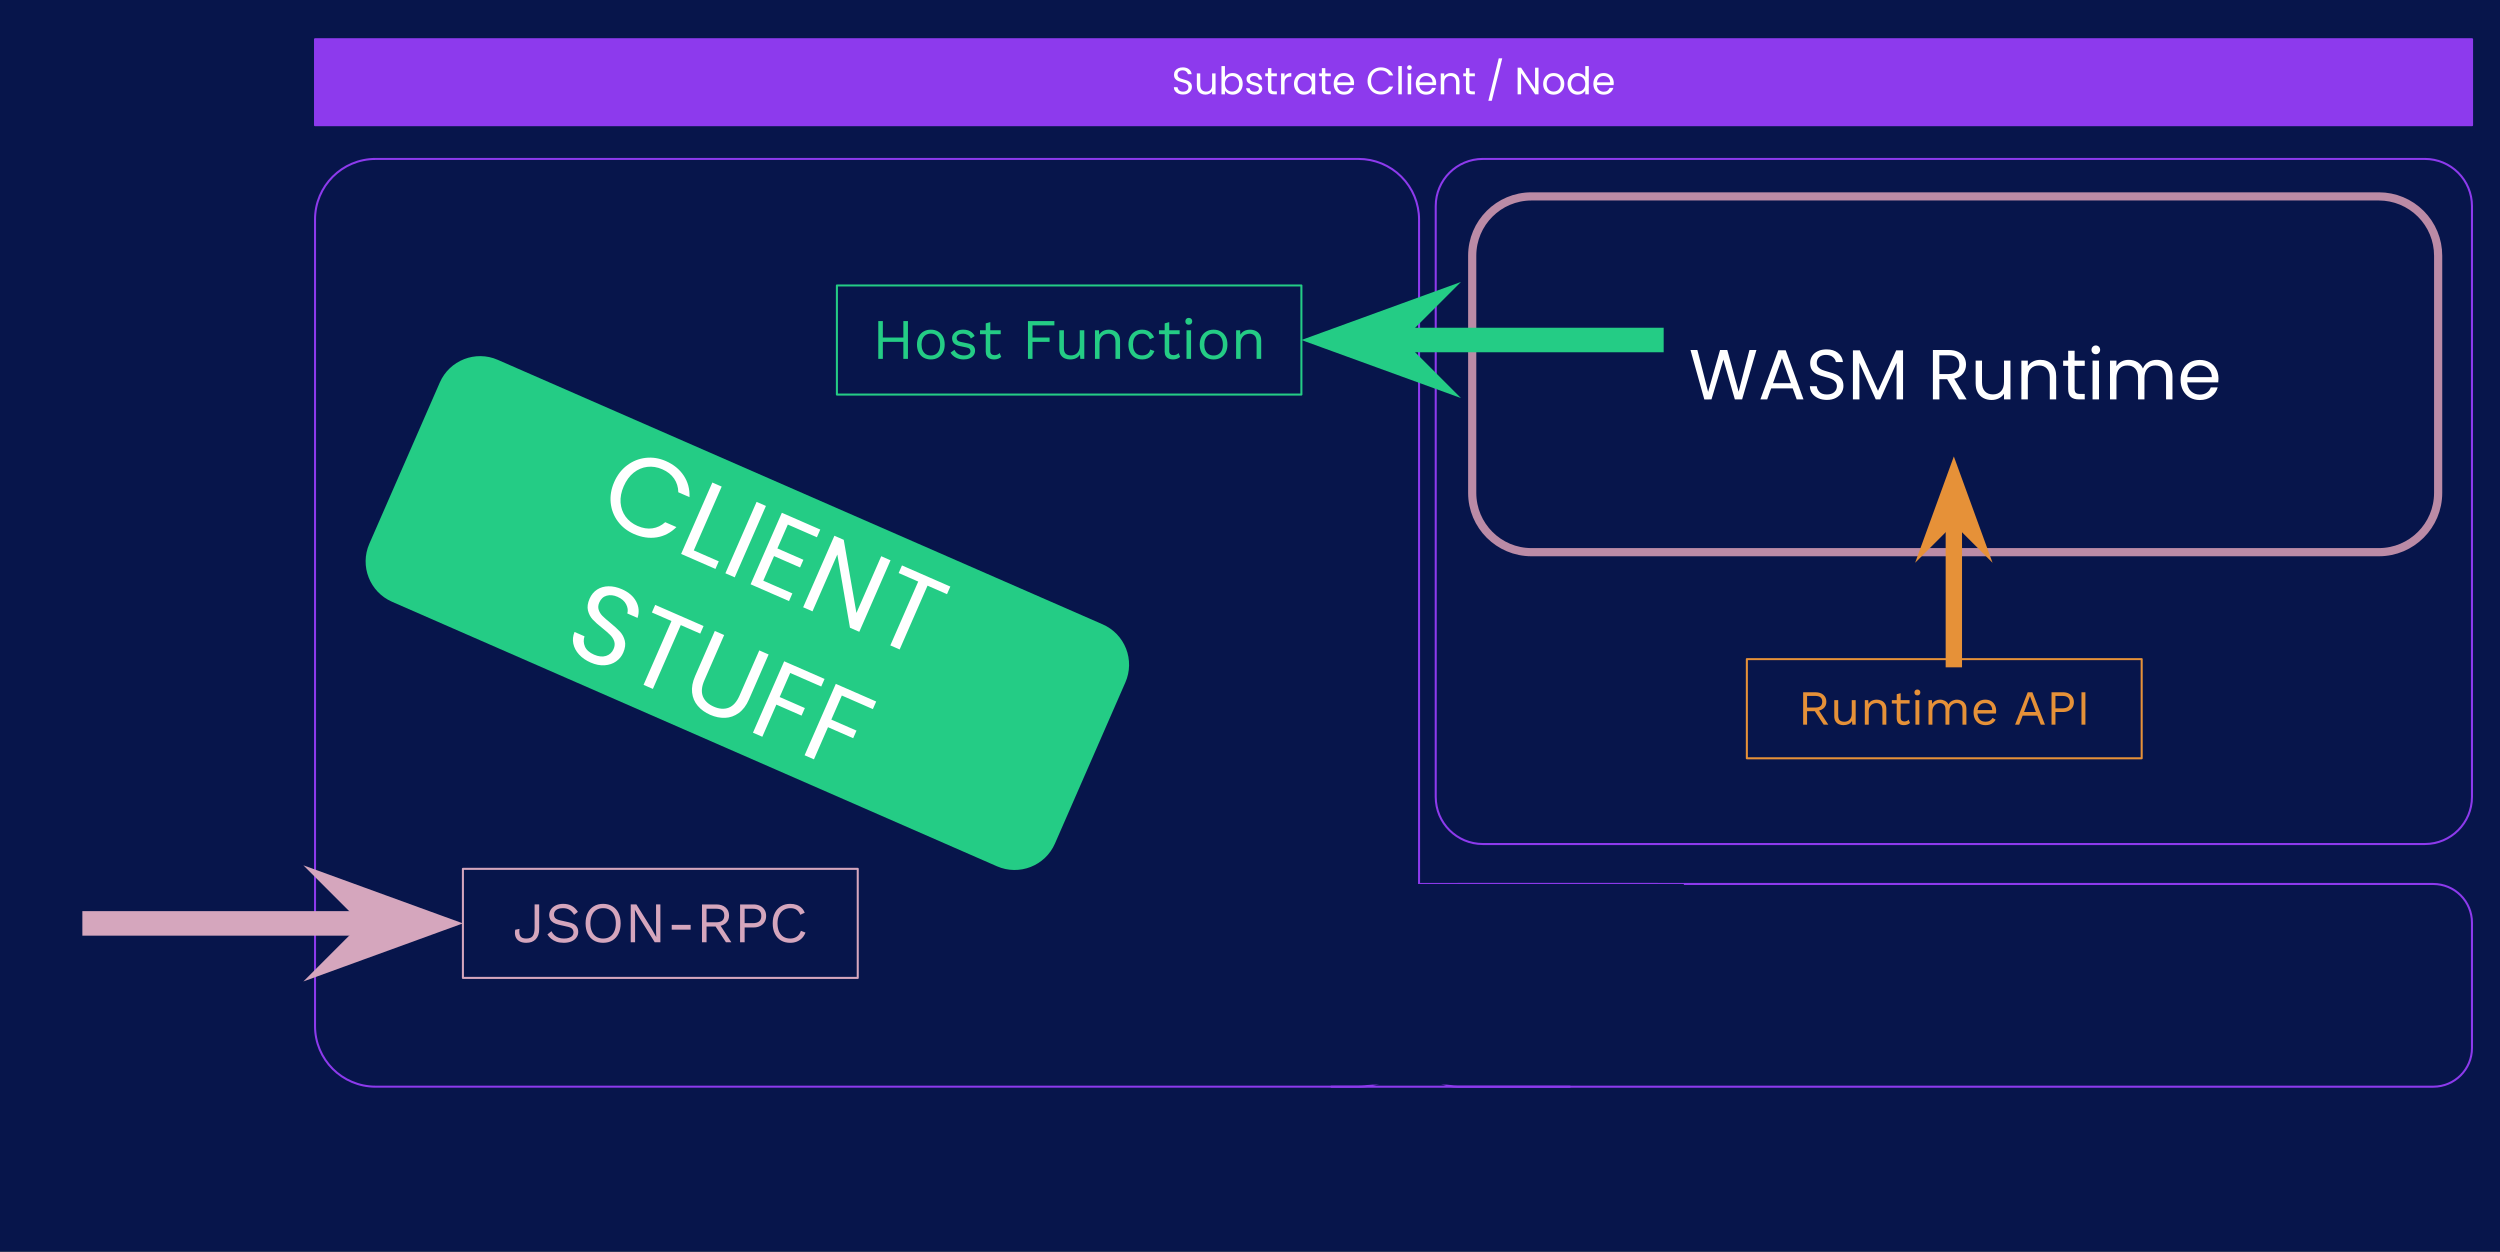 <svg version="1.1" viewBox="0.0 0.0 1222.084 611.866" fill="none" stroke="none" stroke-linecap="square" stroke-miterlimit="10" xmlns:xlink="http://www.w3.org/1999/xlink" xmlns="http://www.w3.org/2000/svg"><rect x="0.0" y="0.0" width="1222.084" height="611.866" fill="#333333" stroke="none"/><clipPath id="p.0"><path d="m0 0l1222.084 0l0 611.866l-1222.084 0l0 -611.866z" clip-rule="nonzero"/></clipPath><g clip-path="url(#p.0)"><path fill="#07154b" d="m0 0l1222.084 0l0 611.866l-1222.084 0z" fill-rule="evenodd"/><path fill="#8d3aed" d="m153.995 19.181l1054.425 0l0 42.016l-1054.425 0z" fill-rule="evenodd"/><path stroke="#8d3aed" stroke-width="1.0" stroke-linejoin="round" stroke-linecap="butt" d="m153.995 19.181l1054.425 0l0 42.016l-1054.425 0z" fill-rule="evenodd"/><path fill="#ffffff" d="m578.321 46.226q-1.297 0 -2.312 -0.453q-1.016 -0.453 -1.594 -1.266q-0.578 -0.812 -0.594 -1.875l1.812 0q0.094 0.906 0.75 1.531q0.672 0.625 1.938 0.625q1.203 0 1.906 -0.594q0.703 -0.609 0.703 -1.562q0 -0.75 -0.422 -1.219q-0.406 -0.469 -1.016 -0.703q-0.609 -0.25 -1.656 -0.516q-1.297 -0.344 -2.078 -0.672q-0.766 -0.344 -1.312 -1.062q-0.547 -0.719 -0.547 -1.938q0 -1.062 0.531 -1.875q0.547 -0.828 1.516 -1.266q0.984 -0.453 2.266 -0.453q1.828 0 2.984 0.922q1.172 0.906 1.312 2.422l-1.859 0q-0.094 -0.75 -0.781 -1.312q-0.688 -0.578 -1.828 -0.578q-1.062 0 -1.734 0.562q-0.672 0.547 -0.672 1.531q0 0.703 0.391 1.156q0.406 0.453 0.984 0.688q0.594 0.219 1.656 0.531q1.297 0.344 2.078 0.688q0.781 0.344 1.344 1.062q0.562 0.719 0.562 1.953q0 0.953 -0.516 1.797q-0.5 0.828 -1.484 1.359q-0.984 0.516 -2.328 0.516zm15.889 -10.344l0 10.219l-1.688 0l0 -1.516q-0.484 0.781 -1.359 1.234q-0.875 0.438 -1.906 0.438q-1.203 0 -2.156 -0.5q-0.953 -0.5 -1.5 -1.484q-0.547 -0.984 -0.547 -2.406l0 -5.984l1.672 0l0 5.766q0 1.5 0.766 2.312q0.766 0.812 2.094 0.812q1.359 0 2.141 -0.828q0.797 -0.844 0.797 -2.453l0 -5.609l1.688 0zm4.581 1.891q0.516 -0.906 1.516 -1.484q1.016 -0.578 2.297 -0.578q1.391 0 2.484 0.656q1.109 0.656 1.734 1.844q0.641 1.172 0.641 2.734q0 1.562 -0.641 2.781q-0.625 1.203 -1.734 1.875q-1.109 0.672 -2.484 0.672q-1.312 0 -2.312 -0.578q-1.0 -0.578 -1.5 -1.484l0 1.891l-1.703 0l0 -13.812l1.703 0l0 5.484zm6.938 3.172q0 -1.156 -0.469 -2.0q-0.469 -0.859 -1.266 -1.312q-0.781 -0.453 -1.734 -0.453q-0.938 0 -1.734 0.469q-0.797 0.453 -1.266 1.328q-0.469 0.859 -0.469 2.0q0 1.156 0.469 2.031q0.469 0.859 1.266 1.312q0.797 0.453 1.734 0.453q0.953 0 1.734 -0.453q0.797 -0.453 1.266 -1.312q0.469 -0.875 0.469 -2.062zm7.596 5.328q-1.188 0 -2.125 -0.406q-0.922 -0.406 -1.469 -1.125q-0.531 -0.719 -0.594 -1.641l1.75 0q0.078 0.766 0.719 1.25q0.656 0.484 1.688 0.484q0.969 0 1.531 -0.422q0.562 -0.438 0.562 -1.094q0 -0.672 -0.594 -1.0q-0.594 -0.328 -1.844 -0.641q-1.141 -0.297 -1.859 -0.594q-0.719 -0.312 -1.234 -0.922q-0.516 -0.609 -0.516 -1.594q0 -0.797 0.469 -1.438q0.469 -0.656 1.328 -1.031q0.859 -0.391 1.953 -0.391q1.703 0 2.75 0.859q1.047 0.859 1.109 2.344l-1.688 0q-0.062 -0.797 -0.656 -1.281q-0.578 -0.484 -1.562 -0.484q-0.922 0 -1.469 0.391q-0.531 0.391 -0.531 1.031q0 0.5 0.328 0.828q0.328 0.328 0.812 0.531q0.5 0.188 1.375 0.422q1.109 0.297 1.797 0.594q0.688 0.281 1.172 0.859q0.5 0.578 0.516 1.516q0 0.844 -0.469 1.516q-0.453 0.672 -1.312 1.062q-0.844 0.375 -1.938 0.375zm8.176 -9.0l0 6.031q0 0.75 0.312 1.062q0.328 0.297 1.109 0.297l1.25 0l0 1.438l-1.531 0q-1.406 0 -2.125 -0.656q-0.703 -0.656 -0.703 -2.141l0 -6.031l-1.328 0l0 -1.391l1.328 0l0 -2.578l1.688 0l0 2.578l2.672 0l0 1.391l-2.672 0zm6.432 0.266q0.438 -0.875 1.266 -1.359q0.844 -0.484 2.031 -0.484l0 1.75l-0.453 0q-2.844 0 -2.844 3.094l0 5.562l-1.703 0l0 -10.219l1.703 0l0 1.656zm4.615 3.406q0 -1.562 0.641 -2.734q0.641 -1.188 1.75 -1.844q1.109 -0.656 2.469 -0.656q1.344 0 2.328 0.578q0.984 0.578 1.469 1.453l0 -1.859l1.719 0l0 10.219l-1.719 0l0 -1.906q-0.5 0.906 -1.5 1.5q-1.0 0.578 -2.312 0.578q-1.375 0 -2.469 -0.672q-1.094 -0.672 -1.734 -1.875q-0.641 -1.219 -0.641 -2.781zm8.656 0.031q0 -1.156 -0.469 -2.016q-0.453 -0.859 -1.25 -1.312q-0.797 -0.469 -1.75 -0.469q-0.953 0 -1.734 0.453q-0.781 0.453 -1.25 1.312q-0.469 0.844 -0.469 2.0q0 1.188 0.469 2.062q0.469 0.859 1.25 1.312q0.781 0.453 1.734 0.453q0.953 0 1.75 -0.453q0.797 -0.453 1.25 -1.312q0.469 -0.875 0.469 -2.031zm6.659 -3.703l0 6.031q0 0.75 0.312 1.062q0.328 0.297 1.109 0.297l1.25 0l0 1.438l-1.531 0q-1.406 0 -2.125 -0.656q-0.703 -0.656 -0.703 -2.141l0 -6.031l-1.328 0l0 -1.391l1.328 0l0 -2.578l1.688 0l0 2.578l2.672 0l0 1.391l-2.672 0zm14.057 3.328q0 0.484 -0.062 1.016l-8.172 0q0.094 1.516 1.031 2.375q0.953 0.844 2.297 0.844q1.094 0 1.828 -0.516q0.75 -0.516 1.047 -1.375l1.828 0q-0.406 1.484 -1.641 2.406q-1.234 0.922 -3.062 0.922q-1.453 0 -2.609 -0.656q-1.141 -0.656 -1.797 -1.859q-0.656 -1.203 -0.656 -2.781q0 -1.594 0.641 -2.781q0.641 -1.203 1.781 -1.844q1.141 -0.641 2.641 -0.641q1.453 0 2.562 0.641q1.125 0.625 1.734 1.734q0.609 1.109 0.609 2.516zm-1.75 -0.359q0 -0.969 -0.438 -1.672q-0.422 -0.703 -1.172 -1.062q-0.734 -0.359 -1.625 -0.359q-1.281 0 -2.188 0.828q-0.906 0.812 -1.031 2.266l6.453 0zm8.329 -0.656q0 -1.891 0.859 -3.406q0.859 -1.531 2.344 -2.391q1.484 -0.859 3.297 -0.859q2.125 0 3.703 1.031q1.594 1.016 2.328 2.906l-2.047 0q-0.531 -1.172 -1.547 -1.797q-1.016 -0.641 -2.438 -0.641q-1.359 0 -2.453 0.641q-1.078 0.625 -1.703 1.797q-0.609 1.156 -0.609 2.719q0 1.547 0.609 2.719q0.625 1.172 1.703 1.812q1.094 0.625 2.453 0.625q1.422 0 2.438 -0.625q1.016 -0.625 1.547 -1.797l2.047 0q-0.734 1.859 -2.328 2.875q-1.578 1.016 -3.703 1.016q-1.812 0 -3.297 -0.844q-1.484 -0.844 -2.344 -2.359q-0.859 -1.516 -0.859 -3.422zm16.746 -7.297l0 13.812l-1.703 0l0 -13.812l1.703 0zm3.761 1.922q-0.484 0 -0.828 -0.328q-0.328 -0.344 -0.328 -0.828q0 -0.484 0.328 -0.812q0.344 -0.344 0.828 -0.344q0.469 0 0.797 0.344q0.328 0.328 0.328 0.812q0 0.484 -0.328 0.828q-0.328 0.328 -0.797 0.328zm0.828 1.672l0 10.219l-1.703 0l0 -10.219l1.703 0zm12.214 4.719q0 0.484 -0.062 1.016l-8.172 0q0.094 1.516 1.031 2.375q0.953 0.844 2.297 0.844q1.094 0 1.828 -0.516q0.75 -0.516 1.047 -1.375l1.828 0q-0.406 1.484 -1.641 2.406q-1.234 0.922 -3.062 0.922q-1.453 0 -2.609 -0.656q-1.141 -0.656 -1.797 -1.859q-0.656 -1.203 -0.656 -2.781q0 -1.594 0.641 -2.781q0.641 -1.203 1.781 -1.844q1.141 -0.641 2.641 -0.641q1.453 0 2.562 0.641q1.125 0.625 1.734 1.734q0.609 1.109 0.609 2.516zm-1.75 -0.359q0 -0.969 -0.438 -1.672q-0.422 -0.703 -1.172 -1.062q-0.734 -0.359 -1.625 -0.359q-1.281 0 -2.188 0.828q-0.906 0.812 -1.031 2.266l6.453 0zm8.973 -4.547q1.859 0 3.016 1.125q1.156 1.125 1.156 3.25l0 6.031l-1.672 0l0 -5.781q0 -1.531 -0.766 -2.344q-0.766 -0.812 -2.094 -0.812q-1.344 0 -2.141 0.844q-0.781 0.844 -0.781 2.438l0 5.656l-1.703 0l0 -10.219l1.703 0l0 1.453q0.5 -0.781 1.359 -1.203q0.875 -0.438 1.922 -0.438zm9.018 1.578l0 6.031q0 0.75 0.312 1.062q0.328 0.297 1.109 0.297l1.25 0l0 1.438l-1.531 0q-1.406 0 -2.125 -0.656q-0.703 -0.656 -0.703 -2.141l0 -6.031l-1.328 0l0 -1.391l1.328 0l0 -2.578l1.688 0l0 2.578l2.672 0l0 1.391l-2.672 0zm16.053 -8.75l-5.109 20.75l-1.688 0l5.094 -20.75l1.703 0zm17.737 17.578l-1.688 0l-6.828 -10.359l0 10.359l-1.703 0l0 -13.016l1.703 0l6.828 10.328l0 -10.328l1.688 0l0 13.016zm7.35 0.172q-1.438 0 -2.609 -0.656q-1.156 -0.656 -1.828 -1.859q-0.656 -1.203 -0.656 -2.781q0 -1.578 0.688 -2.781q0.688 -1.203 1.859 -1.844q1.172 -0.641 2.625 -0.641q1.453 0 2.625 0.641q1.188 0.641 1.859 1.844q0.688 1.188 0.688 2.781q0 1.578 -0.703 2.781q-0.703 1.203 -1.906 1.859q-1.188 0.656 -2.641 0.656zm0 -1.5q0.922 0 1.719 -0.422q0.797 -0.438 1.297 -1.297q0.5 -0.859 0.5 -2.078q0 -1.234 -0.484 -2.094q-0.484 -0.859 -1.281 -1.281q-0.781 -0.422 -1.688 -0.422q-0.938 0 -1.719 0.422q-0.766 0.422 -1.234 1.281q-0.469 0.859 -0.469 2.094q0 1.25 0.453 2.109q0.469 0.844 1.234 1.266q0.766 0.422 1.672 0.422zm6.846 -3.828q0 -1.562 0.641 -2.734q0.641 -1.188 1.75 -1.844q1.109 -0.656 2.484 -0.656q1.188 0 2.219 0.547q1.031 0.547 1.562 1.453l0 -5.422l1.719 0l0 13.812l-1.719 0l0 -1.922q-0.5 0.922 -1.484 1.516q-0.984 0.578 -2.312 0.578q-1.359 0 -2.469 -0.672q-1.109 -0.672 -1.75 -1.875q-0.641 -1.219 -0.641 -2.781zm8.656 0.031q0 -1.156 -0.469 -2.016q-0.453 -0.859 -1.25 -1.312q-0.797 -0.469 -1.75 -0.469q-0.953 0 -1.734 0.453q-0.781 0.453 -1.25 1.312q-0.469 0.844 -0.469 2.0q0 1.188 0.469 2.062q0.469 0.859 1.25 1.312q0.781 0.453 1.734 0.453q0.953 0 1.75 -0.453q0.797 -0.453 1.25 -1.312q0.469 -0.875 0.469 -2.031zm13.924 -0.375q0 0.484 -0.062 1.016l-8.172 0q0.094 1.516 1.031 2.375q0.953 0.844 2.297 0.844q1.094 0 1.828 -0.516q0.75 -0.516 1.047 -1.375l1.828 0q-0.406 1.484 -1.641 2.406q-1.234 0.922 -3.062 0.922q-1.453 0 -2.609 -0.656q-1.141 -0.656 -1.797 -1.859q-0.656 -1.203 -0.656 -2.781q0 -1.594 0.641 -2.781q0.641 -1.203 1.781 -1.844q1.141 -0.641 2.641 -0.641q1.453 0 2.562 0.641q1.125 0.625 1.734 1.734q0.609 1.109 0.609 2.516zm-1.75 -0.359q0 -0.969 -0.438 -1.672q-0.422 -0.703 -1.172 -1.062q-0.734 -0.359 -1.625 -0.359q-1.281 0 -2.188 0.828q-0.906 0.812 -1.031 2.266l6.453 0z" fill-rule="nonzero"/><path fill="#000000" fill-opacity="0.0" d="m153.995 107.295l0 0c0 -16.351 13.255 -29.605 29.605 -29.605l480.475 0c7.852 0 15.382 3.119 20.934 8.671c5.552 5.552 8.671 13.082 8.671 20.934l0 394.301c0 16.351 -13.255 29.605 -29.605 29.605l-480.475 0c-16.351 0 -29.605 -13.255 -29.605 -29.605z" fill-rule="evenodd"/><path stroke="#8d3aed" stroke-width="1.0" stroke-linejoin="round" stroke-linecap="butt" d="m153.995 107.295l0 0c0 -16.351 13.255 -29.605 29.605 -29.605l480.475 0c7.852 0 15.382 3.119 20.934 8.671c5.552 5.552 8.671 13.082 8.671 20.934l0 394.301c0 16.351 -13.255 29.605 -29.605 29.605l-480.475 0c-16.351 0 -29.605 -13.255 -29.605 -29.605z" fill-rule="evenodd"/><path fill="#000000" fill-opacity="0.0" d="m693.672 451.022l0 0c0 -10.438 8.462 -18.9 18.9 -18.9l476.909 0c5.013 0 9.82 1.991 13.364 5.536c3.544 3.544 5.536 8.352 5.536 13.364l0 61.287c0 10.438 -8.462 18.9 -18.9 18.9l-476.909 0l0 0c-10.438 0 -18.9 -8.462 -18.9 -18.9z" fill-rule="evenodd"/><path stroke="#8d3aed" stroke-width="1.0" stroke-linejoin="round" stroke-linecap="butt" d="m693.672 451.022l0 0c0 -10.438 8.462 -18.9 18.9 -18.9l476.909 0c5.013 0 9.82 1.991 13.364 5.536c3.544 3.544 5.536 8.352 5.536 13.364l0 61.287c0 10.438 -8.462 18.9 -18.9 18.9l-476.909 0l0 0c-10.438 0 -18.9 -8.462 -18.9 -18.9z" fill-rule="evenodd"/><path fill="#000000" fill-opacity="0.0" d="m701.832 100.714l0 0c0 -12.716 10.308 -23.024 23.024 -23.024l460.503 0c6.106 0 11.963 2.426 16.281 6.744c4.318 4.318 6.744 10.174 6.744 16.281l0 288.849c0 12.716 -10.308 23.024 -23.024 23.024l-460.503 0c-12.716 0 -23.024 -10.308 -23.024 -23.024z" fill-rule="evenodd"/><path stroke="#8d3aed" stroke-width="1.0" stroke-linejoin="round" stroke-linecap="butt" d="m701.832 100.714l0 0c0 -12.716 10.308 -23.024 23.024 -23.024l460.503 0c6.106 0 11.963 2.426 16.281 6.744c4.318 4.318 6.744 10.174 6.744 16.281l0 288.849c0 12.716 -10.308 23.024 -23.024 23.024l-460.503 0c-12.716 0 -23.024 -10.308 -23.024 -23.024z" fill-rule="evenodd"/><path fill="#000000" fill-opacity="0.0" d="m955.108 145.084l0 0l0 25.992l0 0l0 -25.992z" fill-rule="nonzero"/><path fill="#000000" fill-opacity="0.0" d="m955.108 166.084l0 0l0 25.992l0 0l0 -25.992z" fill-rule="nonzero"/><path fill="#000000" fill-opacity="0.0" d="m955.108 187.084l0 0l0 25.992l0 0l0 -25.992z" fill-rule="nonzero"/><path fill="#000000" fill-opacity="0.0" d="m955.108 208.084l0 0l0 25.992l0 0l0 -25.992z" fill-rule="nonzero"/><path fill="#000000" fill-opacity="0.0" d="m955.108 229.084l0 0l0 25.992l0 0l0 -25.992z" fill-rule="nonzero"/><path fill="#000000" fill-opacity="0.0" d="m955.108 250.084l0 0l0 25.992l0 0l0 -25.992z" fill-rule="nonzero"/><path fill="#000000" fill-opacity="0.0" d="m955.108 271.084l0 0l0 25.992l0 0l0 -25.992z" fill-rule="nonzero"/><path fill="#000000" fill-opacity="0.0" d="m955.108 292.084l0 0l0 25.992l0 0l0 -25.992z" fill-rule="nonzero"/><path fill="#000000" fill-opacity="0.0" d="m955.108 312.479l0 0l0 36l0 0l0 -36z" fill-rule="nonzero"/><path fill="#000000" fill-opacity="0.0" d="m719.665 124.992l0 0c0 -16.009 12.978 -28.987 28.987 -28.987l414.214 0c7.688 0 15.061 3.054 20.497 8.49c5.436 5.436 8.49 12.809 8.49 20.497l0 115.946c0 16.009 -12.978 28.987 -28.987 28.987l-414.214 0c-16.009 0 -28.987 -12.978 -28.987 -28.987z" fill-rule="evenodd"/><path stroke="#bb8ba6" stroke-width="4.0" stroke-linejoin="round" stroke-linecap="butt" d="m719.665 124.992l0 0c0 -16.009 12.978 -28.987 28.987 -28.987l414.214 0c7.688 0 15.061 3.054 20.497 8.49c5.436 5.436 8.49 12.809 8.49 20.497l0 115.946c0 16.009 -12.978 28.987 -28.987 28.987l-414.214 0c-16.009 0 -28.987 -12.978 -28.987 -28.987z" fill-rule="evenodd"/><path fill="#ffffff" d="m858.604 171.089l-7.0 24.156l-3.547 0l-5.609 -19.438l-5.812 19.438l-3.5 0.031l-6.766 -24.188l3.359 0l5.266 20.484l5.828 -20.484l3.531 0l5.547 20.406l5.297 -20.406l3.406 0zm17.746 18.781l-10.547 0l-1.938 5.375l-3.328 0l8.734 -24.016l3.641 0l8.703 24.016l-3.328 0l-1.938 -5.375zm-0.906 -2.562l-4.375 -12.203l-4.359 12.203l8.734 0zm17.64 8.188q-2.391 0 -4.281 -0.844q-1.891 -0.859 -2.969 -2.359q-1.062 -1.516 -1.109 -3.5l3.375 0q0.172 1.703 1.391 2.875q1.234 1.156 3.594 1.156q2.25 0 3.547 -1.125q1.297 -1.125 1.297 -2.906q0 -1.375 -0.766 -2.234q-0.75 -0.875 -1.891 -1.328q-1.141 -0.453 -3.094 -0.969q-2.391 -0.625 -3.828 -1.25q-1.438 -0.625 -2.469 -1.953q-1.016 -1.344 -1.016 -3.594q0 -1.969 1.0 -3.484q1.016 -1.531 2.828 -2.359q1.828 -0.844 4.188 -0.844q3.391 0 5.547 1.703q2.172 1.688 2.453 4.5l-3.469 0q-0.172 -1.391 -1.453 -2.438q-1.281 -1.062 -3.391 -1.062q-1.984 0 -3.234 1.031q-1.234 1.016 -1.234 2.859q0 1.312 0.734 2.141q0.75 0.828 1.844 1.266q1.094 0.438 3.062 0.984q2.391 0.656 3.844 1.297q1.453 0.641 2.5 1.984q1.047 1.328 1.047 3.625q0 1.766 -0.938 3.328q-0.938 1.547 -2.781 2.531q-1.828 0.969 -4.328 0.969zm37.187 -24.234l0 23.984l-3.156 0l0 -17.875l-7.969 17.875l-2.219 0l-8.0 -17.922l0 17.922l-3.156 0l0 -23.984l3.391 0l8.875 19.828l8.875 -19.828l3.359 0zm27.311 23.984l-5.75 -9.875l-3.812 0l0 9.875l-3.156 0l0 -24.156l7.797 0q2.734 0 4.625 0.938q1.891 0.938 2.828 2.531q0.938 1.594 0.938 3.641q0 2.484 -1.453 4.391q-1.438 1.906 -4.312 2.531l6.078 10.125l-3.781 0zm-9.562 -12.406l4.641 0q2.562 0 3.844 -1.266q1.281 -1.266 1.281 -3.375q0 -2.156 -1.266 -3.328q-1.266 -1.188 -3.859 -1.188l-4.641 0l0 9.156zm34.759 -6.578l0 18.984l-3.156 0l0 -2.812q-0.906 1.453 -2.516 2.281q-1.609 0.812 -3.547 0.812q-2.219 0 -3.984 -0.922q-1.766 -0.922 -2.797 -2.75q-1.016 -1.844 -1.016 -4.469l0 -11.125l3.109 0l0 10.703q0 2.812 1.422 4.328q1.422 1.5 3.891 1.5q2.531 0 3.984 -1.562q1.453 -1.562 1.453 -4.547l0 -10.422l3.156 0zm14.586 -0.359q3.469 0 5.609 2.109q2.156 2.094 2.156 6.047l0 11.188l-3.125 0l0 -10.75q0 -2.828 -1.422 -4.328q-1.422 -1.516 -3.875 -1.516q-2.5 0 -3.969 1.562q-1.469 1.547 -1.469 4.531l0 10.5l-3.156 0l0 -18.984l3.156 0l0 2.703q0.938 -1.469 2.547 -2.266q1.609 -0.797 3.547 -0.797zm16.774 2.953l0 11.188q0 1.391 0.578 1.969q0.594 0.562 2.062 0.562l2.312 0l0 2.672l-2.844 0q-2.625 0 -3.953 -1.203q-1.312 -1.219 -1.312 -4.0l0 -11.188l-2.453 0l0 -2.594l2.453 0l0 -4.797l3.156 0l0 4.797l4.953 0l0 2.594l-4.953 0zm10.396 -5.688q-0.906 0 -1.531 -0.625q-0.609 -0.625 -0.609 -1.516q0 -0.906 0.609 -1.531q0.625 -0.625 1.531 -0.625q0.859 0 1.469 0.625q0.609 0.625 0.609 1.531q0 0.891 -0.609 1.516q-0.609 0.625 -1.469 0.625zm1.531 3.094l0 18.984l-3.156 0l0 -18.984l3.156 0zm28.197 -0.359q2.219 0 3.953 0.922q1.734 0.922 2.734 2.766q1.016 1.828 1.016 4.469l0 11.188l-3.125 0l0 -10.75q0 -2.828 -1.406 -4.328q-1.391 -1.516 -3.781 -1.516q-2.469 0 -3.922 1.578q-1.453 1.562 -1.453 4.547l0 10.469l-3.125 0l0 -10.75q0 -2.828 -1.406 -4.328q-1.406 -1.516 -3.797 -1.516q-2.453 0 -3.906 1.578q-1.453 1.562 -1.453 4.547l0 10.469l-3.156 0l0 -18.984l3.156 0l0 2.734q0.938 -1.5 2.5 -2.297q1.578 -0.797 3.484 -0.797q2.391 0 4.219 1.078q1.844 1.078 2.75 3.156q0.797 -2.016 2.625 -3.125q1.844 -1.109 4.094 -1.109zm30.196 9.125q0 0.891 -0.109 1.906l-15.172 0q0.172 2.797 1.922 4.375q1.75 1.578 4.234 1.578q2.047 0 3.422 -0.953q1.375 -0.953 1.922 -2.547l3.391 0q-0.75 2.734 -3.047 4.453q-2.281 1.719 -5.688 1.719q-2.703 0 -4.828 -1.203q-2.125 -1.219 -3.344 -3.453q-1.219 -2.234 -1.219 -5.188q0 -2.938 1.172 -5.156q1.188 -2.219 3.312 -3.406q2.141 -1.203 4.906 -1.203q2.703 0 4.781 1.172q2.094 1.172 3.219 3.234q1.125 2.062 1.125 4.672zm-3.266 -0.656q0 -1.812 -0.797 -3.109q-0.797 -1.297 -2.172 -1.969q-1.359 -0.688 -3.016 -0.688q-2.391 0 -4.078 1.531q-1.688 1.531 -1.922 4.234l11.984 0z" fill-rule="nonzero"/><path fill="#000000" fill-opacity="0.0" d="m955.105 322.203l0 -99.087" fill-rule="evenodd"/><path stroke="#e69138" stroke-width="8.0" stroke-linejoin="round" stroke-linecap="butt" d="m955.105 322.203l0 -71.67" fill-rule="evenodd"/><path fill="#e69138" stroke="#e69138" stroke-width="8.0" stroke-linecap="butt" d="m955.105 250.533l8.997 8.997l-8.997 -24.718l-8.997 24.718z" fill-rule="evenodd"/><path fill="#000000" fill-opacity="0.0" d="m650.999 531.21l116.157 0" fill-rule="evenodd"/><path stroke="#8d3aed" stroke-width="1.0" stroke-linejoin="round" stroke-linecap="butt" d="m650.999 531.21l116.157 0" fill-rule="evenodd"/><path fill="#000000" fill-opacity="0.0" d="m693.672 432.122l116.158 0" fill-rule="evenodd"/><path stroke="#8d3aed" stroke-width="1.0" stroke-linejoin="round" stroke-linecap="butt" d="m693.672 432.122l116.158 0" fill-rule="evenodd"/><path fill="#07154b" d="m660.096 432.122l163.024 0l0 98.079l-163.024 0z" fill-rule="evenodd"/><path fill="#24cc85" d="m214.989 186.987l0 0c4.758 -10.886 17.439 -15.853 28.324 -11.093l295.73 129.314c5.227 2.286 9.333 6.555 11.414 11.868c2.081 5.313 1.966 11.235 -0.318 16.463l-34.456 78.844c-4.758 10.886 -17.439 15.853 -28.324 11.093l-295.73 -129.314c-10.885 -4.76 -15.853 -17.444 -11.096 -28.33z" fill-rule="evenodd"/><path fill="#ffffff" d="m300.236 235.641q2.234 -5.111 6.322 -8.184q4.088 -3.073 9.075 -3.637q4.987 -0.565 9.855 1.564q5.698 2.492 8.742 7.114q3.065 4.614 2.817 10.526l-5.469 -2.391q-0.069 -3.782 -2.059 -6.682q-1.975 -2.893 -5.784 -4.558q-3.665 -1.603 -7.316 -1.17q-3.636 0.439 -6.667 2.849q-3.01 2.401 -4.85 6.611q-1.821 4.166 -1.545 8.022q0.297 3.847 2.444 6.816q2.162 2.975 5.827 4.577q3.808 1.665 7.26 1.179q3.473 -0.494 6.295 -3.011l5.469 2.391q-4.151 4.154 -9.613 5.023q-5.441 0.861 -11.139 -1.63q-4.867 -2.128 -7.853 -6.145q-2.985 -4.017 -3.519 -9.076q-0.528 -5.074 1.706 -10.185zm38.911 33.42l12.212 5.34l-1.621 3.708l-16.779 -7.337l15.255 -34.906l4.567 1.997l-13.634 31.198zm35.268 -21.738l-15.255 34.906l-4.567 -1.997l15.255 -34.906l4.567 1.997zm10.699 9.095l-5.099 11.669l12.713 5.559l-1.639 3.751l-12.713 -5.559l-5.256 12.027l14.216 6.216l-1.639 3.751l-18.783 -8.213l15.28 -34.963l18.783 8.213l-1.646 3.766l-14.216 -6.216zm34.933 52.435l-4.553 -1.991l-6.18 -35.803l-12.145 27.79l-4.567 -1.997l15.28 -34.963l4.567 1.997l6.199 35.76l12.126 -27.747l4.553 1.991l-15.28 34.963zm44.504 -22.116l-1.621 3.708l-9.52 -4.163l-13.634 31.198l-4.553 -1.991l13.634 -31.198l-9.563 -4.182l1.621 -3.708l23.636 10.335z" fill-rule="nonzero"/><path fill="#ffffff" d="m288.702 323.863q-3.45 -1.509 -5.653 -3.921q-2.182 -2.421 -2.791 -5.279q-0.595 -2.852 0.599 -5.741l4.868 2.128q-0.833 2.569 0.21 5.02q1.057 2.458 4.45 3.941q3.264 1.427 5.847 0.629q2.589 -0.812 3.709 -3.375q0.876 -2.004 0.318 -3.732q-0.558 -1.728 -1.937 -3.098q-1.359 -1.379 -3.833 -3.364q-3.056 -2.411 -4.738 -4.22q-1.682 -1.81 -2.332 -4.379q-0.63 -2.578 0.79 -5.828q1.251 -2.863 3.661 -4.436q2.424 -1.566 5.584 -1.617q3.16 -0.051 6.553 1.433q4.91 2.147 6.955 5.975q2.065 3.819 0.689 8.061l-4.996 -2.185q0.618 -2.117 -0.573 -4.463q-1.177 -2.34 -4.227 -3.673q-2.849 -1.246 -5.303 -0.546q-2.448 0.686 -3.606 3.335q-0.832 1.904 -0.284 3.576q0.548 1.672 1.848 2.991q1.306 1.304 3.819 3.358q3.031 2.468 4.729 4.319q1.704 1.837 2.363 4.427q0.659 2.59 -0.781 5.883q-1.12 2.563 -3.469 4.23q-2.328 1.659 -5.604 1.898q-3.255 0.231 -6.863 -1.347zm55.223 -17.838l-1.621 3.708l-9.52 -4.163l-13.634 31.198l-4.553 -1.991l13.634 -31.198l-9.563 -4.182l1.621 -3.708l23.636 10.335zm10.07 4.403l-9.655 22.092q-2.034 4.653 -0.746 7.911q1.294 3.243 5.345 5.015q4.009 1.753 7.267 0.5q3.265 -1.267 5.298 -5.92l9.655 -22.092l4.567 1.997l-9.63 22.035q-1.902 4.353 -4.971 6.575q-3.048 2.214 -6.658 2.358q-3.61 0.144 -7.318 -1.477q-3.708 -1.621 -6.054 -4.37q-2.346 -2.748 -2.777 -6.484q-0.425 -3.75 1.478 -8.102l9.63 -22.035l4.567 1.997zm49.078 21.46l-1.621 3.708l-15.175 -6.636l-5.143 11.769l12.312 5.384l-1.621 3.708l-12.312 -5.384l-6.87 15.721l-4.567 -1.997l15.255 -34.906l19.742 8.633zm25.239 11.036l-1.621 3.708l-15.175 -6.636l-5.143 11.769l12.312 5.384l-1.621 3.708l-12.312 -5.384l-6.87 15.721l-4.567 -1.997l15.255 -34.906l19.742 8.633z" fill-rule="nonzero"/><path fill="#000000" fill-opacity="0.0" d="m807.262 166.21l-171.087 0" fill-rule="evenodd"/><path stroke="#24cc85" stroke-width="12.0" stroke-linejoin="round" stroke-linecap="butt" d="m807.262 166.21l-129.962 0" fill-rule="evenodd"/><path fill="#24cc85" stroke="#24cc85" stroke-width="12.0" stroke-linecap="butt" d="m677.301 166.21l13.495 -13.495l-37.077 13.495l37.077 13.495z" fill-rule="evenodd"/><path fill="#000000" fill-opacity="0.0" d="m853.921 322.202l193.008 0l0 48.472l-193.008 0z" fill-rule="evenodd"/><path stroke="#e69138" stroke-width="1.0" stroke-linejoin="round" stroke-linecap="butt" d="m853.921 322.202l193.008 0l0 48.472l-193.008 0z" fill-rule="evenodd"/><path fill="#e69138" d="m887.439 338.398q2.422 0 3.875 1.25q1.469 1.25 1.469 3.391q0 2.125 -1.484 3.312q-1.469 1.188 -3.891 1.188l-0.156 0.125l-3.891 0l0 6.578l-1.922 0l0 -15.844l6.0 0zm-0.031 7.469q1.703 0 2.531 -0.703q0.828 -0.719 0.828 -2.125q0 -1.422 -0.828 -2.125q-0.828 -0.719 -2.531 -0.719l-4.047 0l0 5.672l4.047 0zm1.109 0.391l5.234 7.984l-2.281 0l-4.562 -6.938l1.609 -1.047zm12.602 8.219q-1.156 0 -2.172 -0.422q-1.016 -0.438 -1.656 -1.406q-0.641 -0.969 -0.641 -2.531l0 -7.875l1.922 0l0 7.375q0 1.812 0.781 2.5q0.797 0.688 2.25 0.688q0.672 0 1.312 -0.219q0.656 -0.234 1.172 -0.719q0.516 -0.5 0.812 -1.266q0.297 -0.781 0.297 -1.828l0 -6.531l1.922 0l0 12.0l-1.688 0l-0.109 -1.828q-0.625 1.078 -1.703 1.578q-1.062 0.484 -2.5 0.484zm10.464 -0.234l0 -12.0l1.672 0l0.172 2.688l-0.312 -0.266q0.391 -0.953 1.031 -1.547q0.656 -0.594 1.5 -0.844q0.859 -0.266 1.766 -0.266q1.297 0 2.344 0.5q1.062 0.484 1.703 1.5q0.641 1.0 0.641 2.547l0 7.688l-1.922 0l0 -7.016q0 -1.984 -0.859 -2.766q-0.844 -0.781 -2.094 -0.781q-0.859 0 -1.734 0.406q-0.859 0.406 -1.422 1.328q-0.562 0.906 -0.562 2.438l0 6.391l-1.922 0zm17.516 -15.406l0 12.094q0 0.891 0.5 1.328q0.516 0.422 1.297 0.422q0.703 0 1.203 -0.234q0.5 -0.25 0.906 -0.656l0.672 1.609q-0.547 0.5 -1.312 0.797q-0.75 0.281 -1.734 0.281q-0.906 0 -1.703 -0.312q-0.781 -0.328 -1.25 -1.031q-0.469 -0.719 -0.5 -1.859l0 -11.906l1.922 -0.531zm4.375 3.406l0 1.656l-8.688 0l0 -1.656l8.688 0zm3.806 -2.297q-0.641 0 -1.047 -0.391q-0.391 -0.406 -0.391 -1.062q0 -0.641 0.391 -1.031q0.406 -0.406 1.047 -0.406q0.656 0 1.047 0.406q0.391 0.391 0.391 1.031q0 0.656 -0.391 1.062q-0.391 0.391 -1.047 0.391zm0.969 2.297l0 12.0l-1.922 0l0 -12.0l1.922 0zm4.462 12.0l0 -12.0l1.672 0l0.125 1.875q0.656 -1.109 1.688 -1.609q1.047 -0.5 2.156 -0.5q1.266 0 2.391 0.578q1.141 0.562 1.734 1.766q0.391 -0.812 1.078 -1.328q0.703 -0.516 1.531 -0.766q0.828 -0.25 1.562 -0.25q1.156 0 2.203 0.484q1.047 0.469 1.719 1.484q0.672 1.0 0.672 2.578l0 7.688l-1.922 0l0 -7.484q0 -1.641 -0.828 -2.359q-0.812 -0.719 -2.0 -0.719q-0.938 0 -1.766 0.469q-0.812 0.453 -1.312 1.344q-0.484 0.875 -0.484 2.172l0 6.578l-1.922 0l0 -7.484q0 -1.641 -0.812 -2.359q-0.812 -0.719 -2.016 -0.719q-0.797 0 -1.625 0.422q-0.828 0.422 -1.375 1.344q-0.547 0.906 -0.547 2.391l0 6.406l-1.922 0zm27.888 0.234q-1.703 0 -3.047 -0.734q-1.328 -0.75 -2.078 -2.156q-0.734 -1.406 -0.734 -3.344q0 -1.938 0.734 -3.344q0.75 -1.406 2.047 -2.141q1.297 -0.75 2.953 -0.75q1.688 0 2.875 0.719q1.188 0.719 1.812 1.953q0.625 1.234 0.625 2.766q0 0.406 -0.031 0.75q-0.016 0.328 -0.062 0.594l-9.703 0l0 -1.703l8.859 0l-0.984 0.203q0 -1.734 -0.953 -2.672q-0.953 -0.938 -2.484 -0.938q-1.172 0 -2.031 0.547q-0.844 0.531 -1.312 1.562q-0.469 1.016 -0.469 2.453q0 1.422 0.469 2.453q0.484 1.031 1.359 1.578q0.875 0.531 2.109 0.531q1.312 0 2.141 -0.5q0.828 -0.516 1.344 -1.375l1.5 0.891q-0.453 0.812 -1.172 1.422q-0.703 0.594 -1.656 0.922q-0.938 0.312 -2.109 0.312zm29.041 -0.234l-2.047 0l-1.672 -4.391l-7.188 0l-1.672 4.391l-2.016 0l6.172 -15.844l2.281 0l6.141 15.844zm-10.203 -6.188l5.781 0l-2.906 -7.797l-2.875 7.797zm19.012 -9.656q1.609 0 2.797 0.594q1.188 0.594 1.859 1.672q0.672 1.078 0.672 2.562q0 1.484 -0.672 2.562q-0.672 1.078 -1.859 1.672q-1.188 0.594 -2.797 0.594l-3.672 0l0 6.188l-1.922 0l0 -15.844l5.594 0zm-0.297 7.859q1.875 0 2.734 -0.781q0.875 -0.781 0.875 -2.25q0 -1.484 -0.875 -2.25q-0.859 -0.781 -2.734 -0.781l-3.375 0l0 6.062l3.375 0zm11.265 -7.859l0 15.844l-1.922 0l0 -15.844l1.922 0z" fill-rule="nonzero"/><path fill="#000000" fill-opacity="0.0" d="m409.11 139.549l227.055 0l0 53.323l-227.055 0z" fill-rule="evenodd"/><path stroke="#24cc85" stroke-width="1.0" stroke-linejoin="round" stroke-linecap="butt" d="m409.11 139.549l227.055 0l0 53.323l-227.055 0z" fill-rule="evenodd"/><path fill="#24cc85" d="m443.835 156.944l0 18.484l-2.25 0l0 -18.484l2.25 0zm-12.266 0l0 18.484l-2.234 0l0 -18.484l2.234 0zm11.062 8.062l0 2.109l-12.125 0l0 -2.109l12.125 0zm12.406 -3.859q1.984 0 3.5 0.875q1.531 0.859 2.391 2.5q0.875 1.641 0.875 3.906q0 2.266 -0.875 3.906q-0.859 1.641 -2.391 2.516q-1.516 0.859 -3.5 0.859q-1.969 0 -3.516 -0.859q-1.531 -0.875 -2.406 -2.516q-0.859 -1.641 -0.859 -3.906q0 -2.266 0.859 -3.906q0.875 -1.641 2.406 -2.5q1.547 -0.875 3.516 -0.875zm0 1.938q-1.438 0 -2.453 0.641q-1.0 0.641 -1.547 1.828q-0.547 1.188 -0.547 2.875q0 1.656 0.547 2.859q0.547 1.203 1.547 1.844q1.016 0.641 2.453 0.641q1.422 0 2.422 -0.641q1.016 -0.641 1.562 -1.844q0.547 -1.203 0.547 -2.859q0 -1.688 -0.547 -2.875q-0.547 -1.188 -1.562 -1.828q-1.0 -0.641 -2.422 -0.641zm16.034 12.625q-2.047 0 -3.766 -0.859q-1.719 -0.875 -2.641 -2.469l1.906 -1.375q0.609 1.281 1.797 2.016q1.188 0.719 2.875 0.719q1.484 0 2.312 -0.562q0.844 -0.578 0.844 -1.5q0 -0.594 -0.375 -1.078q-0.375 -0.484 -1.438 -0.719l-3.359 -0.703q-2.047 -0.406 -2.938 -1.391q-0.875 -0.984 -0.875 -2.438q0 -1.156 0.656 -2.094q0.656 -0.953 1.875 -1.531q1.219 -0.578 2.875 -0.578q2.078 0 3.5 0.812q1.422 0.812 2.125 2.297l-1.875 1.234q-0.469 -1.234 -1.531 -1.797q-1.062 -0.578 -2.219 -0.578q-1.0 0 -1.719 0.281q-0.719 0.266 -1.094 0.766q-0.375 0.484 -0.375 1.109q0 0.609 0.422 1.125q0.422 0.516 1.562 0.75l3.5 0.719q1.953 0.391 2.734 1.297q0.797 0.891 0.797 2.172q0 1.328 -0.703 2.328q-0.703 0.984 -1.969 1.516q-1.25 0.531 -2.906 0.531zm13.022 -18.25l0 14.109q0 1.031 0.578 1.547q0.594 0.5 1.531 0.5q0.797 0 1.391 -0.281q0.594 -0.281 1.062 -0.766l0.781 1.875q-0.641 0.594 -1.531 0.938q-0.875 0.328 -2.016 0.328q-1.062 0 -2.0 -0.375q-0.922 -0.375 -1.469 -1.203q-0.531 -0.828 -0.562 -2.172l0 -13.891l2.234 -0.609zm5.094 3.969l0 1.938l-10.125 0l0 -1.938l10.125 0zm26.233 -2.375l-10.688 0l0 5.953l8.344 0l0 2.109l-8.344 0l0 8.312l-2.234 0l0 -18.484l12.922 0l0 2.109zm7.623 16.656q-1.344 0 -2.531 -0.5q-1.188 -0.516 -1.938 -1.641q-0.734 -1.141 -0.734 -2.953l0 -9.188l2.234 0l0 8.594q0 2.125 0.922 2.922q0.922 0.797 2.609 0.797q0.781 0 1.531 -0.266q0.766 -0.266 1.359 -0.828q0.609 -0.578 0.953 -1.469q0.359 -0.906 0.359 -2.141l0 -7.609l2.234 0l0 14.0l-1.953 0l-0.141 -2.125q-0.734 1.25 -1.984 1.828q-1.234 0.578 -2.922 0.578zm12.214 -0.281l0 -14.0l1.953 0l0.203 3.141l-0.375 -0.312q0.453 -1.125 1.203 -1.797q0.766 -0.688 1.75 -1.0q1.0 -0.312 2.062 -0.312q1.516 0 2.75 0.578q1.234 0.578 1.969 1.75q0.75 1.172 0.75 3.0l0 8.953l-2.25 0l0 -8.172q0 -2.328 -1.0 -3.234q-0.984 -0.906 -2.438 -0.906q-1.016 0 -2.031 0.469q-1.0 0.469 -1.656 1.547q-0.656 1.062 -0.656 2.844l0 7.453l-2.234 0zm23.129 -14.281q1.453 0 2.547 0.453q1.109 0.438 1.922 1.281q0.812 0.844 1.328 1.984l-2.141 1.016q-0.438 -1.344 -1.359 -2.047q-0.906 -0.719 -2.359 -0.719q-1.406 0 -2.422 0.625q-1.0 0.625 -1.531 1.812q-0.531 1.188 -0.531 2.875q0 1.656 0.531 2.859q0.531 1.203 1.531 1.828q1.016 0.625 2.422 0.625q1.094 0 1.891 -0.328q0.797 -0.344 1.312 -0.984q0.516 -0.641 0.719 -1.562l2.078 0.719q-0.484 1.297 -1.312 2.219q-0.828 0.922 -1.984 1.422q-1.156 0.484 -2.641 0.484q-1.969 0 -3.516 -0.859q-1.531 -0.875 -2.406 -2.516q-0.859 -1.641 -0.859 -3.906q0 -2.266 0.859 -3.906q0.875 -1.641 2.406 -2.5q1.547 -0.875 3.516 -0.875zm13.18 -3.688l0 14.109q0 1.031 0.578 1.547q0.594 0.5 1.531 0.5q0.797 0 1.391 -0.281q0.594 -0.281 1.062 -0.766l0.781 1.875q-0.641 0.594 -1.531 0.938q-0.875 0.328 -2.016 0.328q-1.062 0 -2.0 -0.375q-0.922 -0.375 -1.469 -1.203q-0.531 -0.828 -0.562 -2.172l0 -13.891l2.234 -0.609zm5.094 3.969l0 1.938l-10.125 0l0 -1.938l10.125 0zm4.451 -2.688q-0.75 0 -1.219 -0.453q-0.453 -0.469 -0.453 -1.234q0 -0.75 0.453 -1.203q0.469 -0.469 1.219 -0.469q0.766 0 1.219 0.469q0.469 0.453 0.469 1.203q0 0.766 -0.469 1.234q-0.453 0.453 -1.219 0.453zm1.125 2.688l0 14.0l-2.234 0l0 -14.0l2.234 0zm11.01 -0.281q1.984 0 3.5 0.875q1.531 0.859 2.391 2.5q0.875 1.641 0.875 3.906q0 2.266 -0.875 3.906q-0.859 1.641 -2.391 2.516q-1.516 0.859 -3.5 0.859q-1.969 0 -3.516 -0.859q-1.531 -0.875 -2.406 -2.516q-0.859 -1.641 -0.859 -3.906q0 -2.266 0.859 -3.906q0.875 -1.641 2.406 -2.5q1.547 -0.875 3.516 -0.875zm0 1.938q-1.438 0 -2.453 0.641q-1.0 0.641 -1.547 1.828q-0.547 1.188 -0.547 2.875q0 1.656 0.547 2.859q0.547 1.203 1.547 1.844q1.016 0.641 2.453 0.641q1.422 0 2.422 -0.641q1.016 -0.641 1.562 -1.844q0.547 -1.203 0.547 -2.859q0 -1.688 -0.547 -2.875q-0.547 -1.188 -1.562 -1.828q-1.0 -0.641 -2.422 -0.641zm11.003 12.344l0 -14.0l1.953 0l0.203 3.141l-0.375 -0.312q0.453 -1.125 1.203 -1.797q0.766 -0.688 1.75 -1.0q1.0 -0.312 2.062 -0.312q1.516 0 2.75 0.578q1.234 0.578 1.969 1.75q0.75 1.172 0.75 3.0l0 8.953l-2.25 0l0 -8.172q0 -2.328 -1.0 -3.234q-0.984 -0.906 -2.438 -0.906q-1.016 0 -2.031 0.469q-1.0 0.469 -1.656 1.547q-0.656 1.062 -0.656 2.844l0 7.453l-2.234 0z" fill-rule="nonzero"/><path fill="#000000" fill-opacity="0.0" d="m46.257 451.381l180.031 0" fill-rule="evenodd"/><path stroke="#d5a6bd" stroke-width="12.0" stroke-linejoin="round" stroke-linecap="butt" d="m46.257 451.381l138.906 0" fill-rule="evenodd"/><path fill="#d5a6bd" stroke="#d5a6bd" stroke-width="12.0" stroke-linecap="butt" d="m185.164 451.381l-13.495 13.495l37.077 -13.495l-37.077 -13.495z" fill-rule="evenodd"/><path fill="#000000" fill-opacity="0.0" d="m226.289 424.719l193.008 0l0 53.323l-193.008 0z" fill-rule="evenodd"/><path stroke="#d5a6bd" stroke-width="1.0" stroke-linejoin="round" stroke-linecap="butt" d="m226.289 424.719l193.008 0l0 53.323l-193.008 0z" fill-rule="evenodd"/><path fill="#d5a6bd" d="m263.568 442.115l0 12.156q0 3.109 -1.672 4.859q-1.656 1.75 -4.594 1.75q-2.078 0 -3.422 -0.781q-1.344 -0.781 -1.859 -2.219q-0.516 -1.453 -0.156 -3.391l2.078 -0.422q-0.312 2.391 0.422 3.562q0.75 1.156 2.844 1.156q2.391 0 3.25 -1.297q0.875 -1.312 0.875 -3.781l0 -11.594l2.234 0zm11.786 -0.281q2.438 0 4.203 1.0q1.766 1.0 2.938 2.922l-1.875 1.453q-1.031 -1.781 -2.344 -2.516q-1.297 -0.75 -3.141 -0.75q-1.484 0 -2.453 0.422q-0.969 0.422 -1.422 1.109q-0.438 0.672 -0.438 1.547q0 0.984 0.609 1.734q0.625 0.734 2.469 1.141l4.016 0.906q2.656 0.578 3.703 1.781q1.047 1.188 1.047 2.953q0 1.562 -0.891 2.781q-0.875 1.219 -2.469 1.891q-1.594 0.672 -3.75 0.672q-2.016 0 -3.547 -0.547q-1.516 -0.547 -2.609 -1.469q-1.094 -0.922 -1.797 -2.078l1.953 -1.594q0.547 1.062 1.375 1.875q0.844 0.812 2.031 1.266q1.188 0.453 2.734 0.453q1.422 0 2.469 -0.344q1.062 -0.359 1.609 -1.047q0.562 -0.688 0.562 -1.672q0 -0.891 -0.594 -1.609q-0.578 -0.719 -2.203 -1.078l-4.344 -0.984q-1.703 -0.391 -2.75 -1.062q-1.047 -0.688 -1.516 -1.625q-0.453 -0.953 -0.453 -2.031q0 -1.484 0.812 -2.734q0.828 -1.25 2.375 -2.0q1.562 -0.766 3.688 -0.766zm19.464 0q2.641 0 4.547 1.172q1.922 1.156 2.969 3.281q1.062 2.125 1.062 5.078q0 2.938 -1.062 5.062q-1.047 2.125 -2.969 3.297q-1.906 1.156 -4.547 1.156q-2.625 0 -4.547 -1.156q-1.922 -1.172 -2.969 -3.297q-1.047 -2.125 -1.047 -5.062q0 -2.953 1.047 -5.078q1.047 -2.125 2.969 -3.281q1.922 -1.172 4.547 -1.172zm0 2.109q-1.906 0 -3.312 0.891q-1.391 0.875 -2.156 2.547q-0.75 1.656 -0.75 3.984q0 2.312 0.75 3.984q0.766 1.672 2.156 2.562q1.406 0.875 3.312 0.875q1.938 0 3.312 -0.875q1.391 -0.891 2.141 -2.562q0.766 -1.672 0.766 -3.984q0 -2.328 -0.766 -3.984q-0.75 -1.672 -2.141 -2.547q-1.375 -0.891 -3.312 -0.891zm28.007 -1.828l0 18.484l-2.781 0l-7.719 -12.375l-1.969 -3.469l-0.016 0l0.109 2.797l0 13.047l-2.125 0l0 -18.484l2.766 0l7.703 12.328l1.984 3.547l0.031 0l-0.109 -2.828l0 -13.047l2.125 0zm14.786 10.0l0 2.328l-9.25 0l0 -2.328l9.25 0zm12.546 -10.0q2.828 0 4.531 1.469q1.703 1.453 1.703 3.938q0 2.5 -1.719 3.891q-1.719 1.375 -4.547 1.375l-0.203 0.141l-4.531 0l0 7.672l-2.234 0l0 -18.484l7.0 0zm-0.031 8.719q1.984 0 2.953 -0.828q0.969 -0.828 0.969 -2.484q0 -1.656 -0.969 -2.469q-0.969 -0.828 -2.953 -0.828l-4.734 0l0 6.609l4.734 0zm1.281 0.438l6.109 9.328l-2.656 0l-5.328 -8.094l1.875 -1.234zm16.886 -9.156q1.875 0 3.266 0.688q1.391 0.688 2.172 1.953q0.781 1.25 0.781 2.984q0 1.75 -0.781 3.016q-0.781 1.25 -2.172 1.938q-1.391 0.688 -3.266 0.688l-4.281 0l0 7.219l-2.234 0l0 -18.484l6.516 0zm-0.328 9.156q2.172 0 3.172 -0.906q1.016 -0.906 1.016 -2.625q0 -1.734 -1.016 -2.625q-1.0 -0.891 -3.172 -0.891l-3.953 0l0 7.047l3.953 0zm25.783 4.594q-0.594 1.578 -1.688 2.719q-1.094 1.125 -2.562 1.719q-1.469 0.578 -3.203 0.578q-2.625 0 -4.547 -1.156q-1.922 -1.172 -2.969 -3.297q-1.047 -2.125 -1.047 -5.062q0 -2.953 1.047 -5.078q1.047 -2.125 2.969 -3.281q1.922 -1.172 4.5 -1.172q1.781 0 3.188 0.5q1.406 0.484 2.391 1.453q1.0 0.969 1.578 2.359l-2.203 1.047q-0.625 -1.609 -1.781 -2.422q-1.156 -0.828 -3.016 -0.828q-1.875 0 -3.297 0.891q-1.422 0.875 -2.234 2.531q-0.797 1.641 -0.797 4.0q0 2.312 0.75 3.984q0.766 1.672 2.156 2.562q1.406 0.875 3.312 0.875q1.844 0 3.219 -0.938q1.375 -0.953 2.0 -2.828l2.234 0.844z" fill-rule="nonzero"/></g></svg>